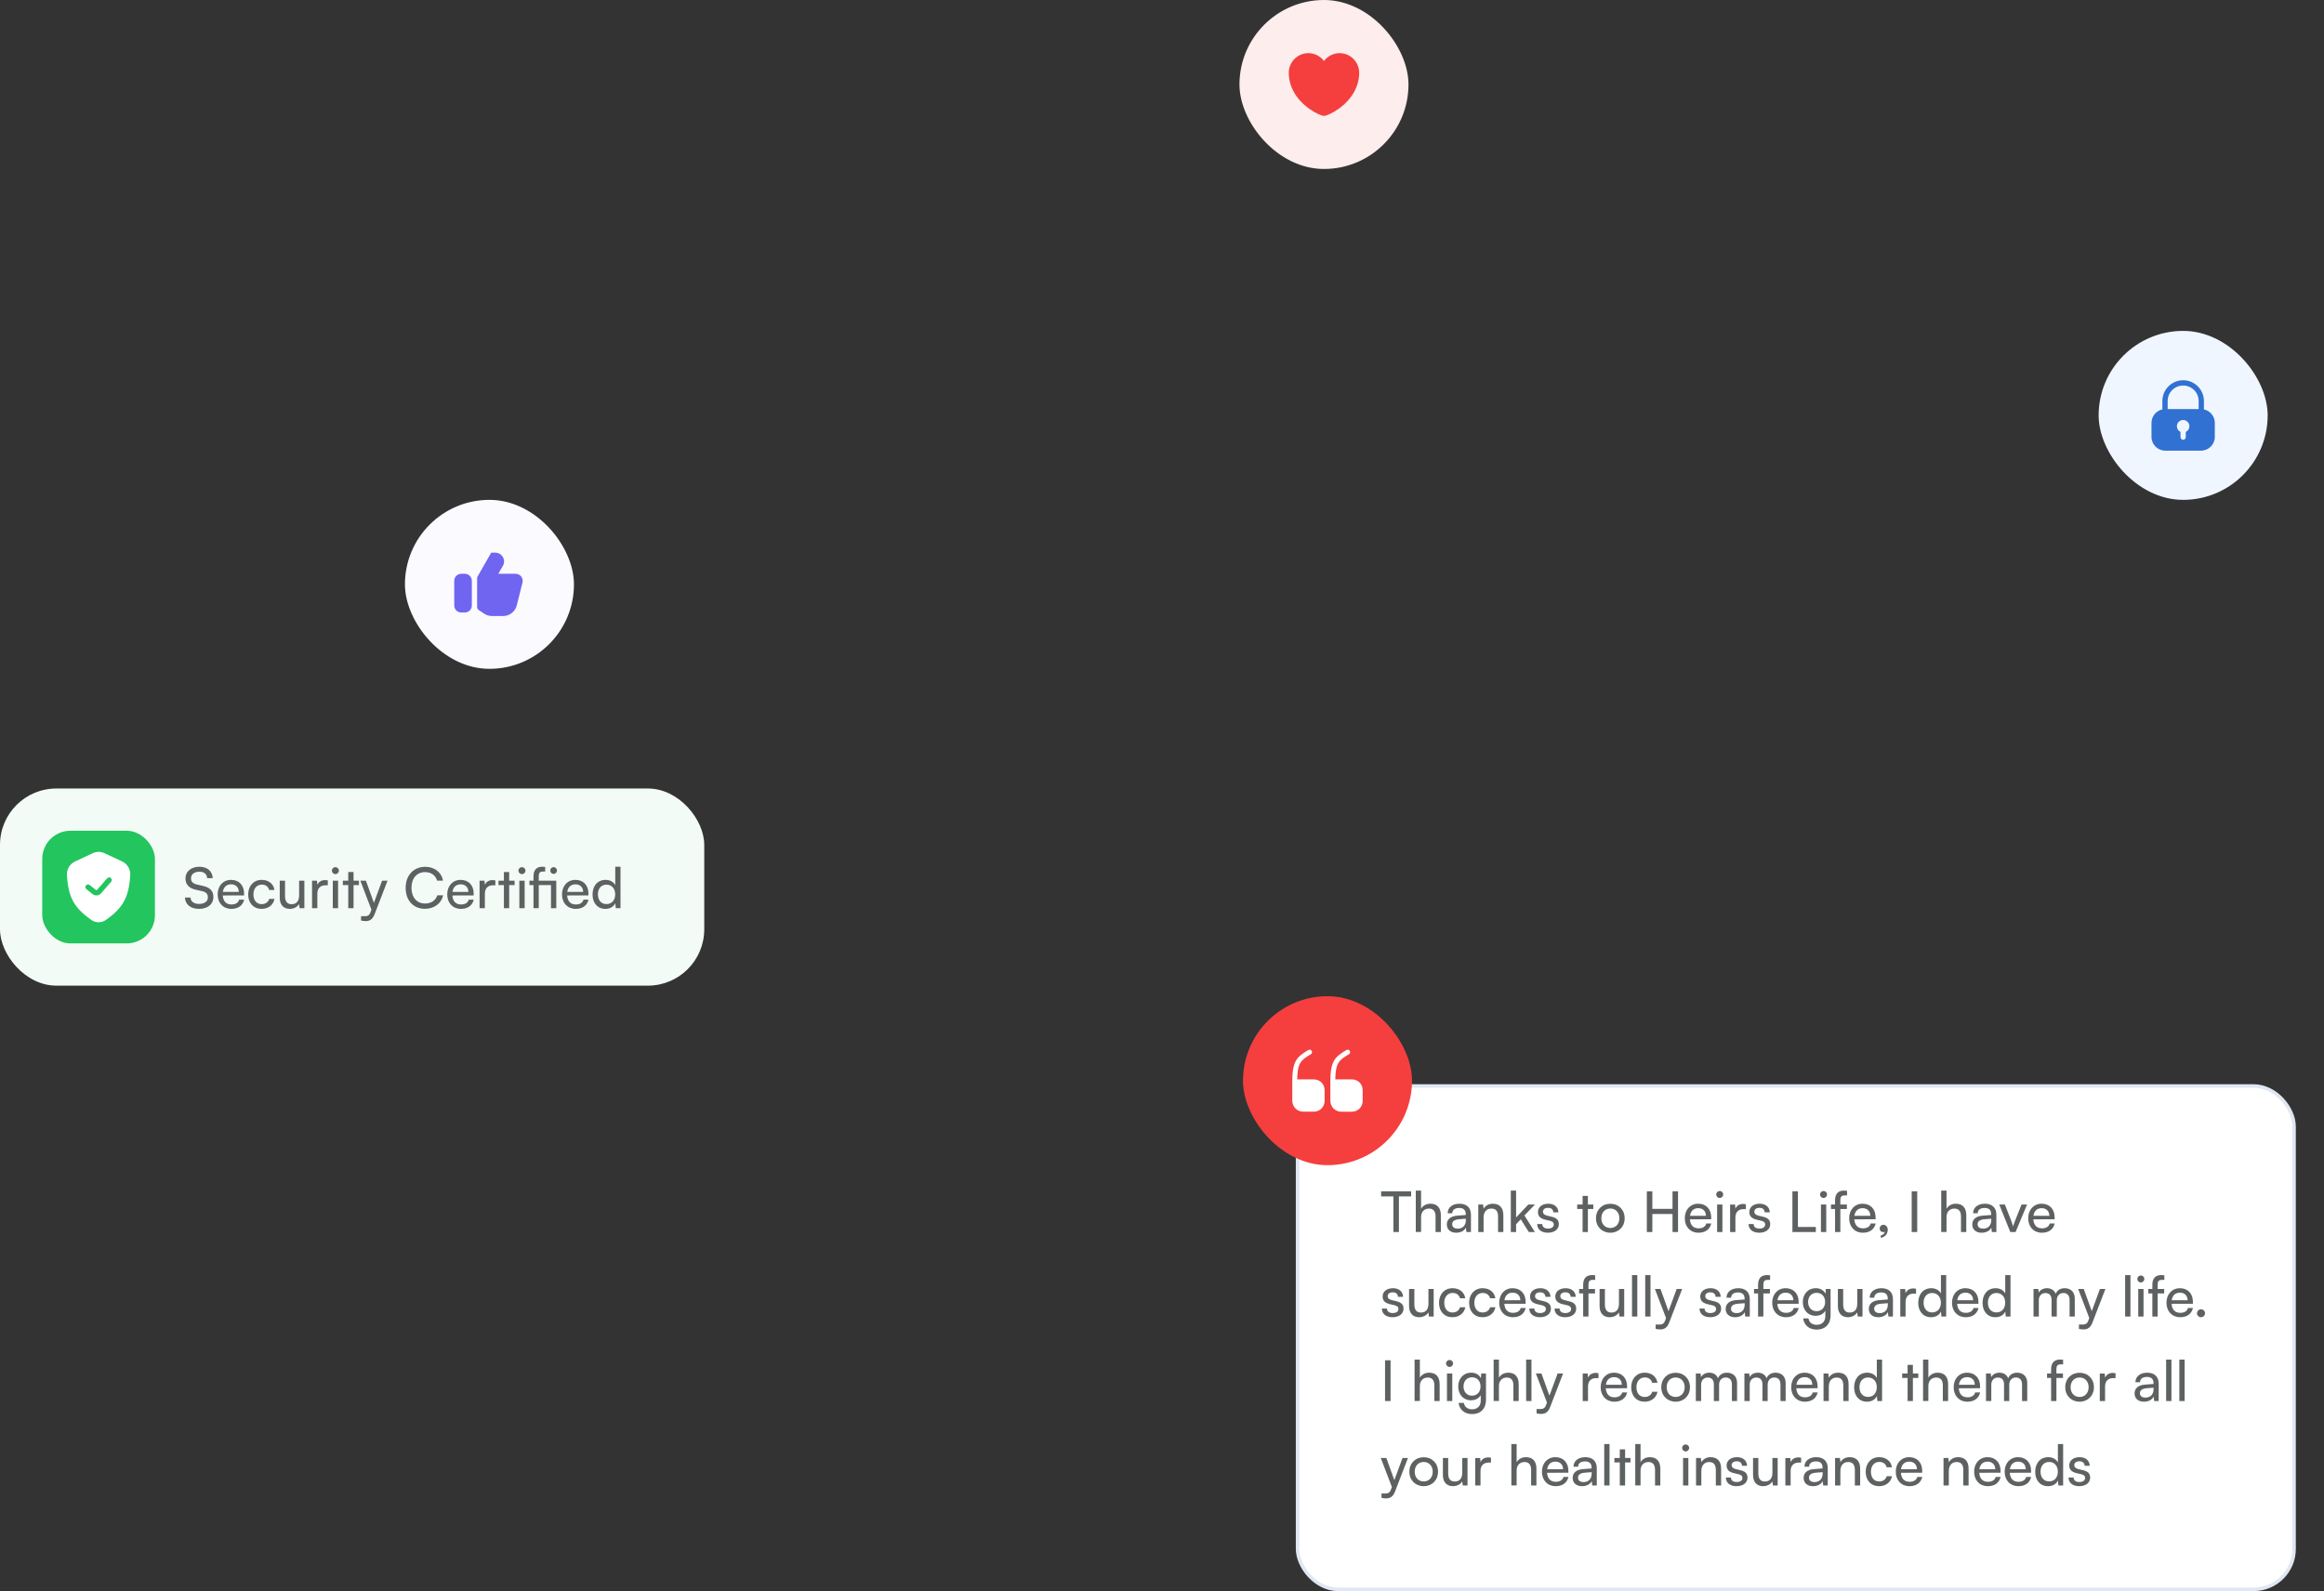 <svg width="660" height="452" viewBox="0 0 660 452" fill="none" xmlns="http://www.w3.org/2000/svg">
<rect x="0" y="0" width="660" height="452" fill="#333333" stroke="none"/>
<rect y="224" width="200" height="56" rx="16" fill="#F3FBF6"/>
<rect x="12" y="236" width="32" height="32" rx="8" fill="#22C55E"/>
<path fill-rule="evenodd" clip-rule="evenodd" d="M21.332 244.711L26.371 242.364C27.413 241.879 28.604 241.879 29.646 242.364L34.665 244.701C36.132 245.385 37.095 246.921 36.992 248.6C36.598 255.042 34.841 257.954 30.09 261.332C28.836 262.224 27.182 262.222 25.928 261.332C21.191 257.971 19.369 255.1 19.006 248.578C18.913 246.909 19.875 245.389 21.332 244.711ZM31.564 250.494C31.837 250.182 31.806 249.708 31.494 249.436C31.182 249.163 30.708 249.194 30.436 249.506L27.566 252.786C27.477 252.887 27.326 252.9 27.221 252.817L25.468 251.414C25.145 251.156 24.673 251.208 24.414 251.531C24.156 251.855 24.208 252.327 24.531 252.586L26.284 253.988C27.016 254.573 28.078 254.479 28.695 253.774L31.564 250.494Z" fill="white"/>
<path d="M52.672 249.552C52.672 247.568 54.272 246.224 56.656 246.224C58.864 246.224 60.288 247.456 60.416 249.456H58.832C58.752 248.304 57.936 247.632 56.64 247.632C55.184 247.632 54.24 248.368 54.24 249.504C54.24 250.432 54.768 250.992 55.856 251.248L57.76 251.696C59.648 252.128 60.608 253.152 60.608 254.784C60.608 256.864 58.992 258.192 56.528 258.192C54.176 258.192 52.608 256.96 52.512 254.976H54.112C54.144 256.08 55.072 256.784 56.528 256.784C58.064 256.784 59.04 256.064 59.04 254.912C59.04 254 58.544 253.424 57.44 253.168L55.536 252.736C53.648 252.304 52.672 251.216 52.672 249.552ZM65.698 258.192C63.394 258.192 61.81 256.528 61.81 254.096C61.81 251.648 63.362 249.952 65.634 249.952C67.858 249.952 69.314 251.488 69.314 253.808V254.368L63.266 254.384C63.378 256.032 64.242 256.944 65.73 256.944C66.898 256.944 67.666 256.464 67.922 255.568H69.33C68.946 257.248 67.634 258.192 65.698 258.192ZM65.634 251.216C64.322 251.216 63.49 252 63.298 253.376H67.81C67.81 252.08 66.962 251.216 65.634 251.216ZM70.482 254.096C70.482 251.648 72.034 249.952 74.322 249.952C76.29 249.952 77.666 251.072 77.938 252.816H76.434C76.178 251.824 75.378 251.296 74.37 251.296C72.946 251.296 71.97 252.384 71.97 254.08C71.97 255.76 72.882 256.848 74.306 256.848C75.378 256.848 76.178 256.288 76.45 255.36H77.954C77.65 257.056 76.194 258.192 74.306 258.192C72.002 258.192 70.482 256.56 70.482 254.096ZM84.949 250.176H86.437V258H85.093L84.933 256.816C84.485 257.632 83.445 258.192 82.293 258.192C80.469 258.192 79.445 256.96 79.445 255.04V250.176H80.949V254.544C80.949 256.224 81.669 256.864 82.821 256.864C84.197 256.864 84.949 255.984 84.949 254.304V250.176ZM93.099 250.112V251.488H92.427C91.003 251.488 90.123 252.352 90.123 253.856V258H88.619V250.192H90.027L90.123 251.376C90.443 250.56 91.227 250.016 92.299 250.016C92.571 250.016 92.795 250.048 93.099 250.112ZM95.246 248.32C94.702 248.32 94.254 247.872 94.254 247.328C94.254 246.768 94.702 246.336 95.246 246.336C95.79 246.336 96.238 246.768 96.238 247.328C96.238 247.872 95.79 248.32 95.246 248.32ZM94.51 258V250.176H96.014V258H94.51ZM100.405 258H98.901V251.44H97.365V250.176H98.901V247.728H100.405V250.176H101.941V251.44H100.405V258ZM102.539 261.504V260.272H103.547C104.267 260.272 104.843 260.16 105.211 259.168L105.483 258.416L102.331 250.176H103.915L106.187 256.48L108.507 250.176H110.059L106.363 259.76C105.835 261.104 105.051 261.664 103.851 261.664C103.355 261.664 102.939 261.6 102.539 261.504ZM120.691 258.176C117.395 258.176 115.203 255.808 115.203 252.224C115.203 248.656 117.459 246.24 120.771 246.24C123.379 246.24 125.379 247.792 125.811 250.16H124.131C123.699 248.656 122.403 247.744 120.723 247.744C118.387 247.744 116.851 249.504 116.851 252.208C116.851 254.912 118.387 256.672 120.723 256.672C122.419 256.672 123.763 255.76 124.195 254.336H125.859C125.363 256.64 123.299 258.176 120.691 258.176ZM130.902 258.192C128.598 258.192 127.014 256.528 127.014 254.096C127.014 251.648 128.566 249.952 130.838 249.952C133.062 249.952 134.517 251.488 134.517 253.808V254.368L128.47 254.384C128.582 256.032 129.446 256.944 130.934 256.944C132.102 256.944 132.87 256.464 133.126 255.568H134.534C134.15 257.248 132.838 258.192 130.902 258.192ZM130.838 251.216C129.526 251.216 128.694 252 128.502 253.376H133.014C133.014 252.08 132.166 251.216 130.838 251.216ZM140.677 250.112V251.488H140.005C138.581 251.488 137.701 252.352 137.701 253.856V258H136.197V250.192H137.605L137.701 251.376C138.021 250.56 138.805 250.016 139.877 250.016C140.149 250.016 140.373 250.048 140.677 250.112ZM144.609 258H143.105V251.44H141.569V250.176H143.105V247.728H144.609V250.176H146.145V251.44H144.609V258ZM148.23 248.32C147.686 248.32 147.238 247.872 147.238 247.328C147.238 246.768 147.686 246.336 148.23 246.336C148.774 246.336 149.222 246.768 149.222 247.328C149.222 247.872 148.774 248.32 148.23 248.32ZM147.494 258V250.176H148.998V258H147.494ZM156.478 258V251.44H153.006V258H151.502V251.44H150.35V250.176H151.502V248.928C151.502 247.008 152.542 246.224 153.902 246.224C154.19 246.224 154.542 246.24 154.83 246.288V247.584H154.158C153.246 247.584 153.006 248.08 153.006 248.928V250.176H157.982V258H156.478ZM157.23 248.256C156.686 248.256 156.27 247.84 156.27 247.296C156.27 246.752 156.686 246.336 157.23 246.336C157.758 246.336 158.174 246.752 158.174 247.296C158.174 247.84 157.758 248.256 157.23 248.256ZM163.495 258.192C161.191 258.192 159.607 256.528 159.607 254.096C159.607 251.648 161.159 249.952 163.431 249.952C165.655 249.952 167.111 251.488 167.111 253.808V254.368L161.063 254.384C161.175 256.032 162.039 256.944 163.527 256.944C164.695 256.944 165.463 256.464 165.719 255.568H167.127C166.743 257.248 165.431 258.192 163.495 258.192ZM163.431 251.216C162.119 251.216 161.287 252 161.095 253.376H165.607C165.607 252.08 164.759 251.216 163.431 251.216ZM171.927 258.192C169.655 258.192 168.279 256.496 168.279 254.112C168.279 251.712 169.671 249.952 171.991 249.952C173.191 249.952 174.199 250.48 174.727 251.44V246.224H176.215V258H174.871L174.743 256.576C174.231 257.648 173.175 258.192 171.927 258.192ZM172.231 256.832C173.767 256.832 174.711 255.696 174.711 254.064C174.711 252.464 173.767 251.312 172.231 251.312C170.695 251.312 169.799 252.464 169.799 254.064C169.799 255.68 170.695 256.832 172.231 256.832Z" fill="#5D6162"/>
<rect x="115" y="142" width="48" height="48" rx="24" fill="#FBFAFE"/>
<path fill-rule="evenodd" clip-rule="evenodd" d="M139.711 175H142.877C144.712 175 146.312 173.751 146.757 171.97L148.379 165.485C148.694 164.223 147.74 163 146.438 163H141.5L142.807 160.76C143.779 159.093 142.577 157 140.647 157H139.5L135.632 163.769C135.545 163.921 135.5 164.092 135.5 164.266V172.465C135.5 172.799 135.667 173.111 135.945 173.297L137.492 174.328C138.149 174.766 138.921 175 139.711 175ZM131 163H132C133.105 163 134 163.895 134 165V172C134 173.105 133.105 174 132 174H131C129.895 174 129 173.105 129 172V165C129 163.895 129.895 163 131 163Z" fill="#7065F0"/>
<rect x="596" y="94" width="48" height="48" rx="24" fill="#F0F6FF"/>
<path d="M625.9 116.31V113.92C625.9 110.67 623.25 108.02 620 108.02C616.75 108.02 614.1 110.67 614.1 113.92V116.31C612.34 116.68 611.01 118.25 611.01 120.12V124.11C611.01 126.27 612.76 128.02 614.92 128.02H625.09C627.24 128.02 628.99 126.27 628.99 124.11V120.12C628.99 118.25 627.66 116.68 625.9 116.31ZM620.75 122.7V124.18C620.75 124.59 620.41 124.93 620 124.93C619.59 124.93 619.25 124.59 619.25 124.18V122.7C618.64 122.41 618.22 121.8 618.22 121.09C618.22 120.11 619.02 119.31 620 119.31C620.98 119.31 621.78 120.11 621.78 121.09C621.78 121.8 621.36 122.41 620.75 122.7ZM615.6 116.22V113.92C615.6 111.49 617.57 109.52 620 109.52C622.43 109.52 624.4 111.49 624.4 113.92V116.22H615.6Z" fill="#3071D2"/>
<rect x="352" width="48" height="48" rx="24" fill="#FDEDED"/>
<path d="M380.44 15.1C378.63 15.1 377.01 15.98 376 17.33C374.99 15.98 373.37 15.1 371.56 15.1C368.49 15.1 366 17.6 366 20.69C366 21.88 366.19 22.98 366.52 24C368.1 29 372.97 31.99 375.38 32.81C375.72 32.93 376.28 32.93 376.62 32.81C379.03 31.99 383.9 29 385.48 24C385.81 22.98 386 21.88 386 20.69C386 17.6 383.51 15.1 380.44 15.1Z" fill="#F43F3E"/>
<rect x="368.5" y="308.5" width="283" height="143" rx="11.5" fill="white"/>
<rect x="368.5" y="308.5" width="283" height="143" rx="11.5" stroke="#DFE7F2"/>
<path d="M392.224 339.872V338.432H400.752V339.872H397.28V350H395.712V339.872H392.224ZM403.576 349.984H402.072V338.224H403.576V343.376C404.072 342.528 405.016 341.952 406.232 341.952C408.232 341.952 409.192 343.216 409.192 345.216V350H407.688V345.552C407.688 343.968 406.936 343.328 405.816 343.328C404.36 343.328 403.576 344.384 403.576 345.728V349.984ZM413.564 350.192C411.884 350.192 410.892 349.248 410.892 347.824C410.892 346.384 411.964 345.488 413.804 345.344L416.268 345.152V344.928C416.268 343.616 415.484 343.152 414.428 343.152C413.164 343.152 412.444 343.712 412.444 344.656H411.132C411.132 343.024 412.476 341.952 414.492 341.952C416.428 341.952 417.74 342.976 417.74 345.088V350H416.46L416.3 348.736C415.9 349.632 414.828 350.192 413.564 350.192ZM413.996 349.024C415.42 349.024 416.284 348.096 416.284 346.624V346.208L414.284 346.368C412.956 346.496 412.412 347.008 412.412 347.776C412.412 348.608 413.02 349.024 413.996 349.024ZM421.326 350H419.822V342.176H421.182L421.342 343.376C421.838 342.48 422.83 341.952 423.934 341.952C425.998 341.952 426.942 343.216 426.942 345.216V350H425.438V345.552C425.438 343.968 424.702 343.328 423.55 343.328C422.142 343.328 421.326 344.336 421.326 345.856V350ZM430.562 350H429.058V338.224H430.562V345.856L434.034 342.176H435.922L432.93 345.296L435.906 350H434.178L431.89 346.384L430.562 347.776V350ZM436.557 347.728H437.997C437.997 348.528 438.605 349.008 439.597 349.008C440.653 349.008 441.261 348.576 441.261 347.856C441.261 347.328 441.005 347.008 440.189 346.8L438.813 346.48C437.421 346.144 436.765 345.456 436.765 344.304C436.765 342.864 437.981 341.952 439.709 341.952C441.421 341.952 442.541 342.912 442.573 344.4H441.133C441.101 343.616 440.573 343.12 439.661 343.12C438.717 343.12 438.189 343.536 438.189 344.256C438.189 344.784 438.573 345.136 439.341 345.328L440.717 345.664C442.045 345.984 442.701 346.592 442.701 347.76C442.701 349.248 441.421 350.192 439.565 350.192C437.725 350.192 436.557 349.216 436.557 347.728ZM450.952 350H449.448V343.44H447.912V342.176H449.448V339.728H450.952V342.176H452.488V343.44H450.952V350ZM453.248 346.08C453.248 343.664 454.976 341.968 457.328 341.968C459.664 341.968 461.392 343.664 461.392 346.08C461.392 348.496 459.664 350.192 457.328 350.192C454.976 350.192 453.248 348.496 453.248 346.08ZM454.768 346.08C454.768 347.712 455.808 348.848 457.328 348.848C458.832 348.848 459.888 347.712 459.888 346.08C459.888 344.448 458.832 343.312 457.328 343.312C455.808 343.312 454.768 344.448 454.768 346.08ZM469.256 350H467.688V338.432H469.256V343.408H474.984V338.432H476.552V350H474.984V344.864H469.256V350ZM482.355 350.192C480.051 350.192 478.467 348.528 478.467 346.096C478.467 343.648 480.019 341.952 482.291 341.952C484.515 341.952 485.971 343.488 485.971 345.808V346.368L479.923 346.384C480.035 348.032 480.899 348.944 482.387 348.944C483.555 348.944 484.323 348.464 484.579 347.568H485.987C485.603 349.248 484.291 350.192 482.355 350.192ZM482.291 343.216C480.979 343.216 480.147 344 479.955 345.376H484.467C484.467 344.08 483.619 343.216 482.291 343.216ZM488.387 340.32C487.843 340.32 487.395 339.872 487.395 339.328C487.395 338.768 487.843 338.336 488.387 338.336C488.931 338.336 489.379 338.768 489.379 339.328C489.379 339.872 488.931 340.32 488.387 340.32ZM487.651 350V342.176H489.155V350H487.651ZM495.818 342.112V343.488H495.146C493.722 343.488 492.842 344.352 492.842 345.856V350H491.338V342.192H492.746L492.842 343.376C493.162 342.56 493.946 342.016 495.018 342.016C495.29 342.016 495.514 342.048 495.818 342.112ZM496.589 347.728H498.029C498.029 348.528 498.637 349.008 499.629 349.008C500.685 349.008 501.293 348.576 501.293 347.856C501.293 347.328 501.037 347.008 500.221 346.8L498.845 346.48C497.453 346.144 496.797 345.456 496.797 344.304C496.797 342.864 498.013 341.952 499.741 341.952C501.453 341.952 502.573 342.912 502.605 344.4H501.165C501.133 343.616 500.605 343.12 499.693 343.12C498.749 343.12 498.221 343.536 498.221 344.256C498.221 344.784 498.605 345.136 499.373 345.328L500.749 345.664C502.077 345.984 502.733 346.592 502.733 347.76C502.733 349.248 501.453 350.192 499.597 350.192C497.757 350.192 496.589 349.216 496.589 347.728ZM510.6 338.432V348.544H515.688V350H509.032V338.432H510.6ZM517.871 340.32C517.327 340.32 516.879 339.872 516.879 339.328C516.879 338.768 517.327 338.336 517.871 338.336C518.415 338.336 518.863 338.768 518.863 339.328C518.863 339.872 518.415 340.32 517.871 340.32ZM517.135 350V342.176H518.639V350H517.135ZM519.99 342.176H521.142V340.928C521.142 339.008 522.198 338.224 523.622 338.224C523.91 338.224 524.246 338.24 524.55 338.288V339.584H523.878C522.902 339.584 522.646 340.08 522.646 340.928V342.176H524.502V343.44H522.646V350H521.142V343.44H519.99V342.176ZM529.042 350.192C526.738 350.192 525.154 348.528 525.154 346.096C525.154 343.648 526.706 341.952 528.978 341.952C531.202 341.952 532.658 343.488 532.658 345.808V346.368L526.61 346.384C526.722 348.032 527.586 348.944 529.074 348.944C530.242 348.944 531.01 348.464 531.266 347.568H532.674C532.29 349.248 530.978 350.192 529.042 350.192ZM528.978 343.216C527.666 343.216 526.834 344 526.642 345.376H531.154C531.154 344.08 530.306 343.216 528.978 343.216ZM536.11 349.376C536.11 350.528 535.246 351.488 534.11 351.632V350.96C534.766 350.848 535.23 350.416 535.23 349.92C535.118 349.984 534.99 350.016 534.798 350.016C534.27 350.016 533.822 349.632 533.822 349.04C533.822 348.4 534.254 347.936 534.894 347.936C535.566 347.936 536.11 348.496 536.11 349.376ZM544.475 338.432V350H542.907V338.432H544.475ZM552.795 349.984H551.291V338.224H552.795V343.376C553.291 342.528 554.235 341.952 555.451 341.952C557.451 341.952 558.411 343.216 558.411 345.216V350H556.907V345.552C556.907 343.968 556.155 343.328 555.035 343.328C553.579 343.328 552.795 344.384 552.795 345.728V349.984ZM562.782 350.192C561.102 350.192 560.11 349.248 560.11 347.824C560.11 346.384 561.182 345.488 563.022 345.344L565.486 345.152V344.928C565.486 343.616 564.702 343.152 563.646 343.152C562.382 343.152 561.662 343.712 561.662 344.656H560.35C560.35 343.024 561.694 341.952 563.71 341.952C565.646 341.952 566.958 342.976 566.958 345.088V350H565.678L565.518 348.736C565.118 349.632 564.046 350.192 562.782 350.192ZM563.214 349.024C564.638 349.024 565.502 348.096 565.502 346.624V346.208L563.502 346.368C562.174 346.496 561.63 347.008 561.63 347.776C561.63 348.608 562.238 349.024 563.214 349.024ZM570.921 350L567.769 342.176H569.369L571.081 346.544C571.353 347.28 571.577 347.936 571.705 348.416C571.833 347.904 572.089 347.232 572.361 346.544L574.105 342.176H575.673L572.409 350H570.921ZM579.886 350.192C577.582 350.192 575.998 348.528 575.998 346.096C575.998 343.648 577.55 341.952 579.822 341.952C582.046 341.952 583.502 343.488 583.502 345.808V346.368L577.454 346.384C577.566 348.032 578.43 348.944 579.918 348.944C581.086 348.944 581.854 348.464 582.11 347.568H583.518C583.134 349.248 581.822 350.192 579.886 350.192ZM579.822 343.216C578.51 343.216 577.678 344 577.486 345.376H581.998C581.998 344.08 581.15 343.216 579.822 343.216ZM392.448 371.728H393.888C393.888 372.528 394.496 373.008 395.488 373.008C396.544 373.008 397.152 372.576 397.152 371.856C397.152 371.328 396.896 371.008 396.08 370.8L394.704 370.48C393.312 370.144 392.656 369.456 392.656 368.304C392.656 366.864 393.872 365.952 395.6 365.952C397.312 365.952 398.432 366.912 398.464 368.4H397.024C396.992 367.616 396.464 367.12 395.552 367.12C394.608 367.12 394.08 367.536 394.08 368.256C394.08 368.784 394.464 369.136 395.232 369.328L396.608 369.664C397.936 369.984 398.592 370.592 398.592 371.76C398.592 373.248 397.312 374.192 395.456 374.192C393.616 374.192 392.448 373.216 392.448 371.728ZM405.668 366.176H407.156V374H405.812L405.652 372.816C405.204 373.632 404.164 374.192 403.012 374.192C401.188 374.192 400.164 372.96 400.164 371.04V366.176H401.668V370.544C401.668 372.224 402.388 372.864 403.54 372.864C404.916 372.864 405.668 371.984 405.668 370.304V366.176ZM408.67 370.096C408.67 367.648 410.222 365.952 412.51 365.952C414.478 365.952 415.854 367.072 416.126 368.816H414.622C414.366 367.824 413.566 367.296 412.558 367.296C411.134 367.296 410.158 368.384 410.158 370.08C410.158 371.76 411.07 372.848 412.494 372.848C413.566 372.848 414.366 372.288 414.638 371.36H416.142C415.838 373.056 414.382 374.192 412.494 374.192C410.19 374.192 408.67 372.56 408.67 370.096ZM417.217 370.096C417.217 367.648 418.769 365.952 421.057 365.952C423.025 365.952 424.401 367.072 424.673 368.816H423.169C422.913 367.824 422.113 367.296 421.105 367.296C419.681 367.296 418.705 368.384 418.705 370.08C418.705 371.76 419.617 372.848 421.041 372.848C422.113 372.848 422.913 372.288 423.185 371.36H424.689C424.385 373.056 422.929 374.192 421.041 374.192C418.737 374.192 417.217 372.56 417.217 370.096ZM429.652 374.192C427.348 374.192 425.764 372.528 425.764 370.096C425.764 367.648 427.316 365.952 429.588 365.952C431.812 365.952 433.267 367.488 433.267 369.808V370.368L427.22 370.384C427.332 372.032 428.196 372.944 429.684 372.944C430.852 372.944 431.62 372.464 431.876 371.568H433.284C432.9 373.248 431.588 374.192 429.652 374.192ZM429.588 367.216C428.276 367.216 427.444 368 427.252 369.376H431.764C431.764 368.08 430.916 367.216 429.588 367.216ZM434.307 371.728H435.747C435.747 372.528 436.355 373.008 437.347 373.008C438.403 373.008 439.011 372.576 439.011 371.856C439.011 371.328 438.755 371.008 437.939 370.8L436.563 370.48C435.171 370.144 434.515 369.456 434.515 368.304C434.515 366.864 435.731 365.952 437.459 365.952C439.171 365.952 440.291 366.912 440.323 368.4H438.883C438.851 367.616 438.323 367.12 437.411 367.12C436.467 367.12 435.939 367.536 435.939 368.256C435.939 368.784 436.323 369.136 437.091 369.328L438.467 369.664C439.795 369.984 440.451 370.592 440.451 371.76C440.451 373.248 439.171 374.192 437.315 374.192C435.475 374.192 434.307 373.216 434.307 371.728ZM441.479 371.728H442.919C442.919 372.528 443.527 373.008 444.519 373.008C445.575 373.008 446.183 372.576 446.183 371.856C446.183 371.328 445.927 371.008 445.111 370.8L443.735 370.48C442.343 370.144 441.687 369.456 441.687 368.304C441.687 366.864 442.903 365.952 444.631 365.952C446.343 365.952 447.463 366.912 447.495 368.4H446.055C446.023 367.616 445.495 367.12 444.583 367.12C443.639 367.12 443.111 367.536 443.111 368.256C443.111 368.784 443.495 369.136 444.263 369.328L445.639 369.664C446.967 369.984 447.623 370.592 447.623 371.76C447.623 373.248 446.343 374.192 444.487 374.192C442.647 374.192 441.479 373.216 441.479 371.728ZM448.459 366.176H449.611V364.928C449.611 363.008 450.667 362.224 452.091 362.224C452.379 362.224 452.715 362.24 453.019 362.288V363.584H452.347C451.371 363.584 451.115 364.08 451.115 364.928V366.176H452.971V367.44H451.115V374H449.611V367.44H448.459V366.176ZM459.777 366.176H461.265V374H459.921L459.761 372.816C459.313 373.632 458.273 374.192 457.121 374.192C455.297 374.192 454.273 372.96 454.273 371.04V366.176H455.777V370.544C455.777 372.224 456.497 372.864 457.649 372.864C459.025 372.864 459.777 371.984 459.777 370.304V366.176ZM464.983 374H463.479V362.224H464.983V374ZM468.733 374H467.229V362.224H468.733V374ZM470.195 377.504V376.272H471.203C471.923 376.272 472.499 376.16 472.867 375.168L473.139 374.416L469.987 366.176H471.571L473.843 372.48L476.163 366.176H477.715L474.019 375.76C473.491 377.104 472.707 377.664 471.507 377.664C471.011 377.664 470.595 377.6 470.195 377.504ZM482.651 371.728H484.091C484.091 372.528 484.699 373.008 485.691 373.008C486.747 373.008 487.355 372.576 487.355 371.856C487.355 371.328 487.099 371.008 486.283 370.8L484.907 370.48C483.515 370.144 482.859 369.456 482.859 368.304C482.859 366.864 484.075 365.952 485.803 365.952C487.515 365.952 488.635 366.912 488.667 368.4H487.227C487.195 367.616 486.667 367.12 485.755 367.12C484.811 367.12 484.283 367.536 484.283 368.256C484.283 368.784 484.667 369.136 485.435 369.328L486.811 369.664C488.139 369.984 488.795 370.592 488.795 371.76C488.795 373.248 487.515 374.192 485.659 374.192C483.819 374.192 482.651 373.216 482.651 371.728ZM492.751 374.192C491.071 374.192 490.079 373.248 490.079 371.824C490.079 370.384 491.151 369.488 492.991 369.344L495.455 369.152V368.928C495.455 367.616 494.671 367.152 493.615 367.152C492.351 367.152 491.631 367.712 491.631 368.656H490.319C490.319 367.024 491.663 365.952 493.679 365.952C495.615 365.952 496.927 366.976 496.927 369.088V374H495.647L495.487 372.736C495.087 373.632 494.015 374.192 492.751 374.192ZM493.183 373.024C494.607 373.024 495.471 372.096 495.471 370.624V370.208L493.471 370.368C492.143 370.496 491.599 371.008 491.599 371.776C491.599 372.608 492.207 373.024 493.183 373.024ZM498.131 366.176H499.283V364.928C499.283 363.008 500.339 362.224 501.763 362.224C502.051 362.224 502.387 362.24 502.691 362.288V363.584H502.019C501.043 363.584 500.787 364.08 500.787 364.928V366.176H502.643V367.44H500.787V374H499.283V367.44H498.131V366.176ZM507.183 374.192C504.879 374.192 503.295 372.528 503.295 370.096C503.295 367.648 504.847 365.952 507.119 365.952C509.343 365.952 510.799 367.488 510.799 369.808V370.368L504.751 370.384C504.863 372.032 505.727 372.944 507.215 372.944C508.383 372.944 509.151 372.464 509.407 371.568H510.815C510.431 373.248 509.119 374.192 507.183 374.192ZM507.119 367.216C505.807 367.216 504.975 368 504.783 369.376H509.295C509.295 368.08 508.447 367.216 507.119 367.216ZM511.983 369.888C511.983 367.68 513.407 365.952 515.679 365.952C516.943 365.952 517.919 366.528 518.415 367.504L518.527 366.176H519.871V373.68C519.871 376.144 518.351 377.712 515.951 377.712C513.823 377.712 512.367 376.512 512.079 374.528H513.583C513.775 375.68 514.639 376.352 515.951 376.352C517.423 376.352 518.383 375.392 518.383 373.904V372.336C517.871 373.248 516.847 373.792 515.615 373.792C513.391 373.792 511.983 372.08 511.983 369.888ZM513.487 369.856C513.487 371.328 514.399 372.48 515.871 372.48C517.391 372.48 518.319 371.392 518.319 369.856C518.319 368.352 517.423 367.264 515.887 367.264C514.383 367.264 513.487 368.416 513.487 369.856ZM527.449 366.176H528.937V374H527.593L527.433 372.816C526.985 373.632 525.945 374.192 524.793 374.192C522.969 374.192 521.945 372.96 521.945 371.04V366.176H523.449V370.544C523.449 372.224 524.169 372.864 525.321 372.864C526.697 372.864 527.449 371.984 527.449 370.304V366.176ZM533.407 374.192C531.727 374.192 530.735 373.248 530.735 371.824C530.735 370.384 531.807 369.488 533.647 369.344L536.111 369.152V368.928C536.111 367.616 535.327 367.152 534.271 367.152C533.007 367.152 532.287 367.712 532.287 368.656H530.975C530.975 367.024 532.319 365.952 534.335 365.952C536.271 365.952 537.583 366.976 537.583 369.088V374H536.303L536.143 372.736C535.743 373.632 534.671 374.192 533.407 374.192ZM533.839 373.024C535.263 373.024 536.127 372.096 536.127 370.624V370.208L534.127 370.368C532.799 370.496 532.255 371.008 532.255 371.776C532.255 372.608 532.863 373.024 533.839 373.024ZM544.146 366.112V367.488H543.474C542.05 367.488 541.17 368.352 541.17 369.856V374H539.666V366.192H541.074L541.17 367.376C541.49 366.56 542.274 366.016 543.346 366.016C543.618 366.016 543.842 366.048 544.146 366.112ZM548.411 374.192C546.14 374.192 544.764 372.496 544.764 370.112C544.764 367.712 546.156 365.952 548.476 365.952C549.676 365.952 550.684 366.48 551.212 367.44V362.224H552.7V374H551.356L551.228 372.576C550.716 373.648 549.66 374.192 548.411 374.192ZM548.716 372.832C550.252 372.832 551.196 371.696 551.196 370.064C551.196 368.464 550.252 367.312 548.716 367.312C547.18 367.312 546.284 368.464 546.284 370.064C546.284 371.68 547.18 372.832 548.716 372.832ZM558.245 374.192C555.941 374.192 554.357 372.528 554.357 370.096C554.357 367.648 555.909 365.952 558.181 365.952C560.405 365.952 561.861 367.488 561.861 369.808V370.368L555.813 370.384C555.925 372.032 556.789 372.944 558.277 372.944C559.445 372.944 560.213 372.464 560.469 371.568H561.877C561.493 373.248 560.181 374.192 558.245 374.192ZM558.181 367.216C556.869 367.216 556.037 368 555.845 369.376H560.357C560.357 368.08 559.509 367.216 558.181 367.216ZM566.677 374.192C564.405 374.192 563.029 372.496 563.029 370.112C563.029 367.712 564.421 365.952 566.741 365.952C567.941 365.952 568.949 366.48 569.477 367.44V362.224H570.965V374H569.621L569.493 372.576C568.981 373.648 567.925 374.192 566.677 374.192ZM566.981 372.832C568.517 372.832 569.461 371.696 569.461 370.064C569.461 368.464 568.517 367.312 566.981 367.312C565.445 367.312 564.549 368.464 564.549 370.064C564.549 371.68 565.445 372.832 566.981 372.832ZM579.014 374H577.51V366.176H578.854L578.998 367.2C579.398 366.464 580.23 365.952 581.334 365.952C582.55 365.952 583.414 366.56 583.814 367.536C584.182 366.56 585.126 365.952 586.342 365.952C588.134 365.952 589.222 367.072 589.222 368.88V374H587.75V369.248C587.75 368.016 587.062 367.312 586.006 367.312C584.87 367.312 584.118 368.112 584.118 369.36V374H582.63V369.232C582.63 368 581.958 367.328 580.902 367.328C579.766 367.328 579.014 368.112 579.014 369.36V374ZM590.399 377.504V376.272H591.407C592.127 376.272 592.703 376.16 593.071 375.168L593.343 374.416L590.191 366.176H591.775L594.047 372.48L596.367 366.176H597.919L594.223 375.76C593.695 377.104 592.911 377.664 591.711 377.664C591.215 377.664 590.799 377.6 590.399 377.504ZM605.03 374H603.526V362.224H605.03V374ZM607.98 364.32C607.436 364.32 606.988 363.872 606.988 363.328C606.988 362.768 607.436 362.336 607.98 362.336C608.524 362.336 608.972 362.768 608.972 363.328C608.972 363.872 608.524 364.32 607.98 364.32ZM607.244 374V366.176H608.748V374H607.244ZM610.1 366.176H611.252V364.928C611.252 363.008 612.308 362.224 613.732 362.224C614.02 362.224 614.356 362.24 614.66 362.288V363.584H613.988C613.012 363.584 612.756 364.08 612.756 364.928V366.176H614.612V367.44H612.756V374H611.252V367.44H610.1V366.176ZM619.152 374.192C616.848 374.192 615.264 372.528 615.264 370.096C615.264 367.648 616.816 365.952 619.088 365.952C621.312 365.952 622.767 367.488 622.767 369.808V370.368L616.72 370.384C616.832 372.032 617.696 372.944 619.184 372.944C620.352 372.944 621.12 372.464 621.376 371.568H622.784C622.4 373.248 621.088 374.192 619.152 374.192ZM619.088 367.216C617.776 367.216 616.944 368 616.752 369.376H621.264C621.264 368.08 620.416 367.216 619.088 367.216ZM625.083 374.192C624.459 374.192 623.931 373.68 623.931 373.072C623.931 372.448 624.459 371.936 625.083 371.936C625.691 371.936 626.219 372.448 626.219 373.072C626.219 373.68 625.691 374.192 625.083 374.192ZM394.912 386.432V398H393.344V386.432H394.912ZM403.233 397.984H401.729V386.224H403.233V391.376C403.729 390.528 404.673 389.952 405.889 389.952C407.889 389.952 408.849 391.216 408.849 393.216V398H407.345V393.552C407.345 391.968 406.593 391.328 405.473 391.328C404.017 391.328 403.233 392.384 403.233 393.728V397.984ZM411.668 388.32C411.124 388.32 410.676 387.872 410.676 387.328C410.676 386.768 411.124 386.336 411.668 386.336C412.212 386.336 412.66 386.768 412.66 387.328C412.66 387.872 412.212 388.32 411.668 388.32ZM410.932 398V390.176H412.436V398H410.932ZM414.123 393.888C414.123 391.68 415.547 389.952 417.819 389.952C419.083 389.952 420.059 390.528 420.555 391.504L420.667 390.176H422.011V397.68C422.011 400.144 420.491 401.712 418.091 401.712C415.963 401.712 414.507 400.512 414.219 398.528H415.723C415.915 399.68 416.779 400.352 418.091 400.352C419.563 400.352 420.523 399.392 420.523 397.904V396.336C420.011 397.248 418.987 397.792 417.755 397.792C415.531 397.792 414.123 396.08 414.123 393.888ZM415.627 393.856C415.627 395.328 416.539 396.48 418.011 396.48C419.531 396.48 420.459 395.392 420.459 393.856C420.459 392.352 419.563 391.264 418.027 391.264C416.523 391.264 415.627 392.416 415.627 393.856ZM425.686 397.984H424.182V386.224H425.686V391.376C426.182 390.528 427.126 389.952 428.342 389.952C430.342 389.952 431.302 391.216 431.302 393.216V398H429.798V393.552C429.798 391.968 429.046 391.328 427.926 391.328C426.47 391.328 425.686 392.384 425.686 393.728V397.984ZM434.921 398H433.417V386.224H434.921V398ZM436.383 401.504V400.272H437.391C438.111 400.272 438.687 400.16 439.055 399.168L439.327 398.416L436.175 390.176H437.759L440.031 396.48L442.351 390.176H443.903L440.207 399.76C439.679 401.104 438.895 401.664 437.695 401.664C437.199 401.664 436.783 401.6 436.383 401.504ZM453.959 390.112V391.488H453.287C451.863 391.488 450.983 392.352 450.983 393.856V398H449.479V390.192H450.887L450.983 391.376C451.303 390.56 452.087 390.016 453.159 390.016C453.431 390.016 453.655 390.048 453.959 390.112ZM458.464 398.192C456.16 398.192 454.576 396.528 454.576 394.096C454.576 391.648 456.128 389.952 458.4 389.952C460.624 389.952 462.08 391.488 462.08 393.808V394.368L456.032 394.384C456.144 396.032 457.008 396.944 458.496 396.944C459.664 396.944 460.432 396.464 460.688 395.568H462.096C461.712 397.248 460.4 398.192 458.464 398.192ZM458.4 391.216C457.088 391.216 456.256 392 456.064 393.376H460.576C460.576 392.08 459.728 391.216 458.4 391.216ZM463.248 394.096C463.248 391.648 464.8 389.952 467.088 389.952C469.056 389.952 470.432 391.072 470.704 392.816H469.2C468.944 391.824 468.144 391.296 467.136 391.296C465.712 391.296 464.736 392.384 464.736 394.08C464.736 395.76 465.648 396.848 467.072 396.848C468.144 396.848 468.944 396.288 469.216 395.36H470.72C470.416 397.056 468.96 398.192 467.072 398.192C464.768 398.192 463.248 396.56 463.248 394.096ZM471.795 394.08C471.795 391.664 473.523 389.968 475.875 389.968C478.211 389.968 479.939 391.664 479.939 394.08C479.939 396.496 478.211 398.192 475.875 398.192C473.523 398.192 471.795 396.496 471.795 394.08ZM473.315 394.08C473.315 395.712 474.355 396.848 475.875 396.848C477.379 396.848 478.435 395.712 478.435 394.08C478.435 392.448 477.379 391.312 475.875 391.312C474.355 391.312 473.315 392.448 473.315 394.08ZM483.108 398H481.604V390.176H482.948L483.092 391.2C483.492 390.464 484.324 389.952 485.428 389.952C486.644 389.952 487.508 390.56 487.908 391.536C488.276 390.56 489.22 389.952 490.436 389.952C492.228 389.952 493.316 391.072 493.316 392.88V398H491.844V393.248C491.844 392.016 491.156 391.312 490.1 391.312C488.964 391.312 488.212 392.112 488.212 393.36V398H486.724V393.232C486.724 392 486.052 391.328 484.996 391.328C483.86 391.328 483.108 392.112 483.108 393.36V398ZM496.905 398H495.401V390.176H496.745L496.889 391.2C497.289 390.464 498.121 389.952 499.225 389.952C500.441 389.952 501.305 390.56 501.705 391.536C502.073 390.56 503.017 389.952 504.233 389.952C506.025 389.952 507.113 391.072 507.113 392.88V398H505.641V393.248C505.641 392.016 504.953 391.312 503.897 391.312C502.76 391.312 502.009 392.112 502.009 393.36V398H500.521V393.232C500.521 392 499.849 391.328 498.793 391.328C497.657 391.328 496.905 392.112 496.905 393.36V398ZM512.573 398.192C510.269 398.192 508.685 396.528 508.685 394.096C508.685 391.648 510.237 389.952 512.509 389.952C514.733 389.952 516.189 391.488 516.189 393.808V394.368L510.141 394.384C510.253 396.032 511.117 396.944 512.605 396.944C513.773 396.944 514.541 396.464 514.797 395.568H516.205C515.821 397.248 514.509 398.192 512.573 398.192ZM512.509 391.216C511.197 391.216 510.365 392 510.173 393.376H514.685C514.685 392.08 513.837 391.216 512.509 391.216ZM519.373 398H517.869V390.176H519.229L519.389 391.376C519.885 390.48 520.877 389.952 521.981 389.952C524.045 389.952 524.989 391.216 524.989 393.216V398H523.485V393.552C523.485 391.968 522.749 391.328 521.597 391.328C520.189 391.328 519.373 392.336 519.373 393.856V398ZM530.208 398.192C527.936 398.192 526.56 396.496 526.56 394.112C526.56 391.712 527.952 389.952 530.272 389.952C531.472 389.952 532.48 390.48 533.008 391.44V386.224H534.496V398H533.152L533.024 396.576C532.512 397.648 531.456 398.192 530.208 398.192ZM530.512 396.832C532.048 396.832 532.992 395.696 532.992 394.064C532.992 392.464 532.048 391.312 530.512 391.312C528.976 391.312 528.08 392.464 528.08 394.064C528.08 395.68 528.976 396.832 530.512 396.832ZM543.249 398H541.745V391.44H540.209V390.176H541.745V387.728H543.249V390.176H544.785V391.44H543.249V398ZM547.639 397.984H546.135V386.224H547.639V391.376C548.135 390.528 549.079 389.952 550.295 389.952C552.295 389.952 553.255 391.216 553.255 393.216V398H551.751V393.552C551.751 391.968 550.999 391.328 549.879 391.328C548.423 391.328 547.639 392.384 547.639 393.728V397.984ZM558.714 398.192C556.41 398.192 554.826 396.528 554.826 394.096C554.826 391.648 556.378 389.952 558.65 389.952C560.874 389.952 562.33 391.488 562.33 393.808V394.368L556.282 394.384C556.394 396.032 557.258 396.944 558.746 396.944C559.914 396.944 560.682 396.464 560.938 395.568H562.346C561.962 397.248 560.65 398.192 558.714 398.192ZM558.65 391.216C557.338 391.216 556.506 392 556.314 393.376H560.826C560.826 392.08 559.978 391.216 558.65 391.216ZM565.514 398H564.01V390.176H565.354L565.498 391.2C565.898 390.464 566.73 389.952 567.834 389.952C569.05 389.952 569.914 390.56 570.314 391.536C570.682 390.56 571.626 389.952 572.842 389.952C574.634 389.952 575.722 391.072 575.722 392.88V398H574.25V393.248C574.25 392.016 573.562 391.312 572.506 391.312C571.37 391.312 570.618 392.112 570.618 393.36V398H569.13V393.232C569.13 392 568.458 391.328 567.402 391.328C566.266 391.328 565.514 392.112 565.514 393.36V398ZM581.35 390.176H582.502V388.928C582.502 387.008 583.558 386.224 584.982 386.224C585.27 386.224 585.606 386.24 585.91 386.288V387.584H585.238C584.262 387.584 584.006 388.08 584.006 388.928V390.176H585.862V391.44H584.006V398H582.502V391.44H581.35V390.176ZM586.514 394.08C586.514 391.664 588.242 389.968 590.594 389.968C592.93 389.968 594.658 391.664 594.658 394.08C594.658 396.496 592.93 398.192 590.594 398.192C588.242 398.192 586.514 396.496 586.514 394.08ZM588.034 394.08C588.034 395.712 589.074 396.848 590.594 396.848C592.098 396.848 593.154 395.712 593.154 394.08C593.154 392.448 592.098 391.312 590.594 391.312C589.074 391.312 588.034 392.448 588.034 394.08ZM600.802 390.112V391.488H600.13C598.706 391.488 597.826 392.352 597.826 393.856V398H596.322V390.192H597.73L597.826 391.376C598.146 390.56 598.93 390.016 600.002 390.016C600.274 390.016 600.498 390.048 600.802 390.112ZM608.876 398.192C607.196 398.192 606.204 397.248 606.204 395.824C606.204 394.384 607.276 393.488 609.116 393.344L611.58 393.152V392.928C611.58 391.616 610.796 391.152 609.74 391.152C608.476 391.152 607.756 391.712 607.756 392.656H606.444C606.444 391.024 607.788 389.952 609.804 389.952C611.74 389.952 613.052 390.976 613.052 393.088V398H611.772L611.612 396.736C611.212 397.632 610.14 398.192 608.876 398.192ZM609.308 397.024C610.732 397.024 611.596 396.096 611.596 394.624V394.208L609.596 394.368C608.268 394.496 607.724 395.008 607.724 395.776C607.724 396.608 608.332 397.024 609.308 397.024ZM616.671 398H615.167V386.224H616.671V398ZM620.421 398H618.917V386.224H620.421V398ZM392.336 425.504V424.272H393.344C394.064 424.272 394.64 424.16 395.008 423.168L395.28 422.416L392.128 414.176H393.712L395.984 420.48L398.304 414.176H399.856L396.16 423.76C395.632 425.104 394.848 425.664 393.648 425.664C393.152 425.664 392.736 425.6 392.336 425.504ZM400.248 418.08C400.248 415.664 401.976 413.968 404.328 413.968C406.664 413.968 408.392 415.664 408.392 418.08C408.392 420.496 406.664 422.192 404.328 422.192C401.976 422.192 400.248 420.496 400.248 418.08ZM401.768 418.08C401.768 419.712 402.808 420.848 404.328 420.848C405.832 420.848 406.888 419.712 406.888 418.08C406.888 416.448 405.832 415.312 404.328 415.312C402.808 415.312 401.768 416.448 401.768 418.08ZM415.277 414.176H416.765V422H415.421L415.261 420.816C414.813 421.632 413.773 422.192 412.621 422.192C410.797 422.192 409.773 420.96 409.773 419.04V414.176H411.277V418.544C411.277 420.224 411.997 420.864 413.149 420.864C414.525 420.864 415.277 419.984 415.277 418.304V414.176ZM423.427 414.112V415.488H422.755C421.331 415.488 420.451 416.352 420.451 417.856V422H418.947V414.192H420.355L420.451 415.376C420.771 414.56 421.555 414.016 422.627 414.016C422.899 414.016 423.123 414.048 423.427 414.112ZM430.717 421.984H429.213V410.224H430.717V415.376C431.213 414.528 432.157 413.952 433.373 413.952C435.373 413.952 436.333 415.216 436.333 417.216V422H434.829V417.552C434.829 415.968 434.077 415.328 432.957 415.328C431.501 415.328 430.717 416.384 430.717 417.728V421.984ZM441.792 422.192C439.488 422.192 437.904 420.528 437.904 418.096C437.904 415.648 439.456 413.952 441.728 413.952C443.952 413.952 445.408 415.488 445.408 417.808V418.368L439.36 418.384C439.472 420.032 440.336 420.944 441.824 420.944C442.992 420.944 443.76 420.464 444.016 419.568H445.424C445.04 421.248 443.728 422.192 441.792 422.192ZM441.728 415.216C440.416 415.216 439.584 416 439.392 417.376H443.904C443.904 416.08 443.056 415.216 441.728 415.216ZM449.298 422.192C447.618 422.192 446.626 421.248 446.626 419.824C446.626 418.384 447.698 417.488 449.538 417.344L452.002 417.152V416.928C452.002 415.616 451.218 415.152 450.162 415.152C448.898 415.152 448.178 415.712 448.178 416.656H446.866C446.866 415.024 448.21 413.952 450.226 413.952C452.162 413.952 453.474 414.976 453.474 417.088V422H452.194L452.034 420.736C451.634 421.632 450.562 422.192 449.298 422.192ZM449.73 421.024C451.154 421.024 452.018 420.096 452.018 418.624V418.208L450.018 418.368C448.69 418.496 448.146 419.008 448.146 419.776C448.146 420.608 448.754 421.024 449.73 421.024ZM457.093 422H455.589V410.224H457.093V422ZM461.515 422H460.011V415.44H458.475V414.176H460.011V411.728H461.515V414.176H463.051V415.44H461.515V422ZM465.905 421.984H464.401V410.224H465.905V415.376C466.401 414.528 467.345 413.952 468.561 413.952C470.561 413.952 471.521 415.216 471.521 417.216V422H470.017V417.552C470.017 415.968 469.265 415.328 468.145 415.328C466.689 415.328 465.905 416.384 465.905 417.728V421.984ZM478.715 412.32C478.171 412.32 477.723 411.872 477.723 411.328C477.723 410.768 478.171 410.336 478.715 410.336C479.259 410.336 479.707 410.768 479.707 411.328C479.707 411.872 479.259 412.32 478.715 412.32ZM477.979 422V414.176H479.483V422H477.979ZM483.17 422H481.666V414.176H483.026L483.186 415.376C483.682 414.48 484.674 413.952 485.778 413.952C487.842 413.952 488.786 415.216 488.786 417.216V422H487.282V417.552C487.282 415.968 486.546 415.328 485.394 415.328C483.986 415.328 483.17 416.336 483.17 417.856V422ZM490.136 419.728H491.576C491.576 420.528 492.184 421.008 493.176 421.008C494.232 421.008 494.84 420.576 494.84 419.856C494.84 419.328 494.584 419.008 493.768 418.8L492.392 418.48C491 418.144 490.344 417.456 490.344 416.304C490.344 414.864 491.56 413.952 493.288 413.952C495 413.952 496.12 414.912 496.152 416.4H494.712C494.68 415.616 494.152 415.12 493.24 415.12C492.296 415.12 491.768 415.536 491.768 416.256C491.768 416.784 492.152 417.136 492.92 417.328L494.296 417.664C495.624 417.984 496.28 418.592 496.28 419.76C496.28 421.248 495 422.192 493.144 422.192C491.304 422.192 490.136 421.216 490.136 419.728ZM503.355 414.176H504.843V422H503.499L503.339 420.816C502.891 421.632 501.851 422.192 500.699 422.192C498.875 422.192 497.851 420.96 497.851 419.04V414.176H499.355V418.544C499.355 420.224 500.075 420.864 501.227 420.864C502.603 420.864 503.355 419.984 503.355 418.304V414.176ZM511.506 414.112V415.488H510.834C509.41 415.488 508.53 416.352 508.53 417.856V422H507.026V414.192H508.434L508.53 415.376C508.85 414.56 509.634 414.016 510.706 414.016C510.978 414.016 511.202 414.048 511.506 414.112ZM514.892 422.192C513.212 422.192 512.22 421.248 512.22 419.824C512.22 418.384 513.292 417.488 515.132 417.344L517.596 417.152V416.928C517.596 415.616 516.812 415.152 515.756 415.152C514.492 415.152 513.772 415.712 513.772 416.656H512.46C512.46 415.024 513.804 413.952 515.82 413.952C517.756 413.952 519.068 414.976 519.068 417.088V422H517.788L517.628 420.736C517.228 421.632 516.156 422.192 514.892 422.192ZM515.324 421.024C516.748 421.024 517.612 420.096 517.612 418.624V418.208L515.612 418.368C514.284 418.496 513.74 419.008 513.74 419.776C513.74 420.608 514.348 421.024 515.324 421.024ZM522.655 422H521.151V414.176H522.511L522.671 415.376C523.167 414.48 524.159 413.952 525.263 413.952C527.327 413.952 528.271 415.216 528.271 417.216V422H526.767V417.552C526.767 415.968 526.031 415.328 524.879 415.328C523.471 415.328 522.655 416.336 522.655 417.856V422ZM529.842 418.096C529.842 415.648 531.394 413.952 533.682 413.952C535.65 413.952 537.026 415.072 537.298 416.816H535.794C535.538 415.824 534.738 415.296 533.73 415.296C532.306 415.296 531.33 416.384 531.33 418.08C531.33 419.76 532.242 420.848 533.666 420.848C534.738 420.848 535.538 420.288 535.81 419.36H537.314C537.01 421.056 535.554 422.192 533.666 422.192C531.362 422.192 529.842 420.56 529.842 418.096ZM542.277 422.192C539.973 422.192 538.389 420.528 538.389 418.096C538.389 415.648 539.941 413.952 542.213 413.952C544.437 413.952 545.892 415.488 545.892 417.808V418.368L539.845 418.384C539.957 420.032 540.821 420.944 542.309 420.944C543.477 420.944 544.245 420.464 544.501 419.568H545.909C545.525 421.248 544.213 422.192 542.277 422.192ZM542.213 415.216C540.901 415.216 540.069 416 539.877 417.376H544.389C544.389 416.08 543.541 415.216 542.213 415.216ZM553.451 422H551.947V414.176H553.307L553.467 415.376C553.963 414.48 554.955 413.952 556.059 413.952C558.123 413.952 559.067 415.216 559.067 417.216V422H557.563V417.552C557.563 415.968 556.827 415.328 555.675 415.328C554.267 415.328 553.451 416.336 553.451 417.856V422ZM564.527 422.192C562.223 422.192 560.639 420.528 560.639 418.096C560.639 415.648 562.191 413.952 564.463 413.952C566.687 413.952 568.142 415.488 568.142 417.808V418.368L562.095 418.384C562.207 420.032 563.071 420.944 564.559 420.944C565.727 420.944 566.495 420.464 566.751 419.568H568.159C567.775 421.248 566.463 422.192 564.527 422.192ZM564.463 415.216C563.151 415.216 562.319 416 562.127 417.376H566.639C566.639 416.08 565.791 415.216 564.463 415.216ZM573.198 422.192C570.894 422.192 569.31 420.528 569.31 418.096C569.31 415.648 570.862 413.952 573.134 413.952C575.358 413.952 576.814 415.488 576.814 417.808V418.368L570.766 418.384C570.878 420.032 571.742 420.944 573.23 420.944C574.398 420.944 575.166 420.464 575.422 419.568H576.83C576.446 421.248 575.134 422.192 573.198 422.192ZM573.134 415.216C571.822 415.216 570.99 416 570.798 417.376H575.31C575.31 416.08 574.462 415.216 573.134 415.216ZM581.63 422.192C579.358 422.192 577.982 420.496 577.982 418.112C577.982 415.712 579.374 413.952 581.694 413.952C582.894 413.952 583.902 414.48 584.43 415.44V410.224H585.918V422H584.574L584.446 420.576C583.934 421.648 582.878 422.192 581.63 422.192ZM581.934 420.832C583.47 420.832 584.414 419.696 584.414 418.064C584.414 416.464 583.47 415.312 581.934 415.312C580.398 415.312 579.502 416.464 579.502 418.064C579.502 419.68 580.398 420.832 581.934 420.832ZM587.448 419.728H588.888C588.888 420.528 589.496 421.008 590.488 421.008C591.544 421.008 592.152 420.576 592.152 419.856C592.152 419.328 591.896 419.008 591.08 418.8L589.704 418.48C588.312 418.144 587.656 417.456 587.656 416.304C587.656 414.864 588.872 413.952 590.6 413.952C592.312 413.952 593.432 414.912 593.464 416.4H592.024C591.992 415.616 591.464 415.12 590.552 415.12C589.608 415.12 589.08 415.536 589.08 416.256C589.08 416.784 589.464 417.136 590.232 417.328L591.608 417.664C592.936 417.984 593.592 418.592 593.592 419.76C593.592 421.248 592.312 422.192 590.456 422.192C588.616 422.192 587.448 421.216 587.448 419.728Z" fill="#5D6162"/>
<rect x="353" y="283" width="48" height="48" rx="24" fill="#F43F3E"/>
<path d="M373.09 306.63H368.4C368.48 301.96 369.4 301.19 372.27 299.49C372.6 299.29 372.71 298.87 372.51 298.53C372.32 298.2 371.89 298.09 371.56 298.29C368.18 300.29 367 301.51 367 307.32V312.71C367 314.42 368.39 315.8 370.09 315.8H373.09C374.85 315.8 376.18 314.47 376.18 312.71V309.71C376.18 307.96 374.85 306.63 373.09 306.63Z" fill="white"/>
<path d="M383.91 306.63H379.22C379.3 301.96 380.22 301.19 383.09 299.49C383.42 299.29 383.53 298.87 383.33 298.53C383.13 298.2 382.71 298.09 382.37 298.29C378.99 300.29 377.81 301.51 377.81 307.33V312.72C377.81 314.43 379.2 315.81 380.9 315.81H383.9C385.66 315.81 386.99 314.48 386.99 312.72V309.72C387 307.96 385.67 306.63 383.91 306.63Z" fill="white"/>
</svg>
